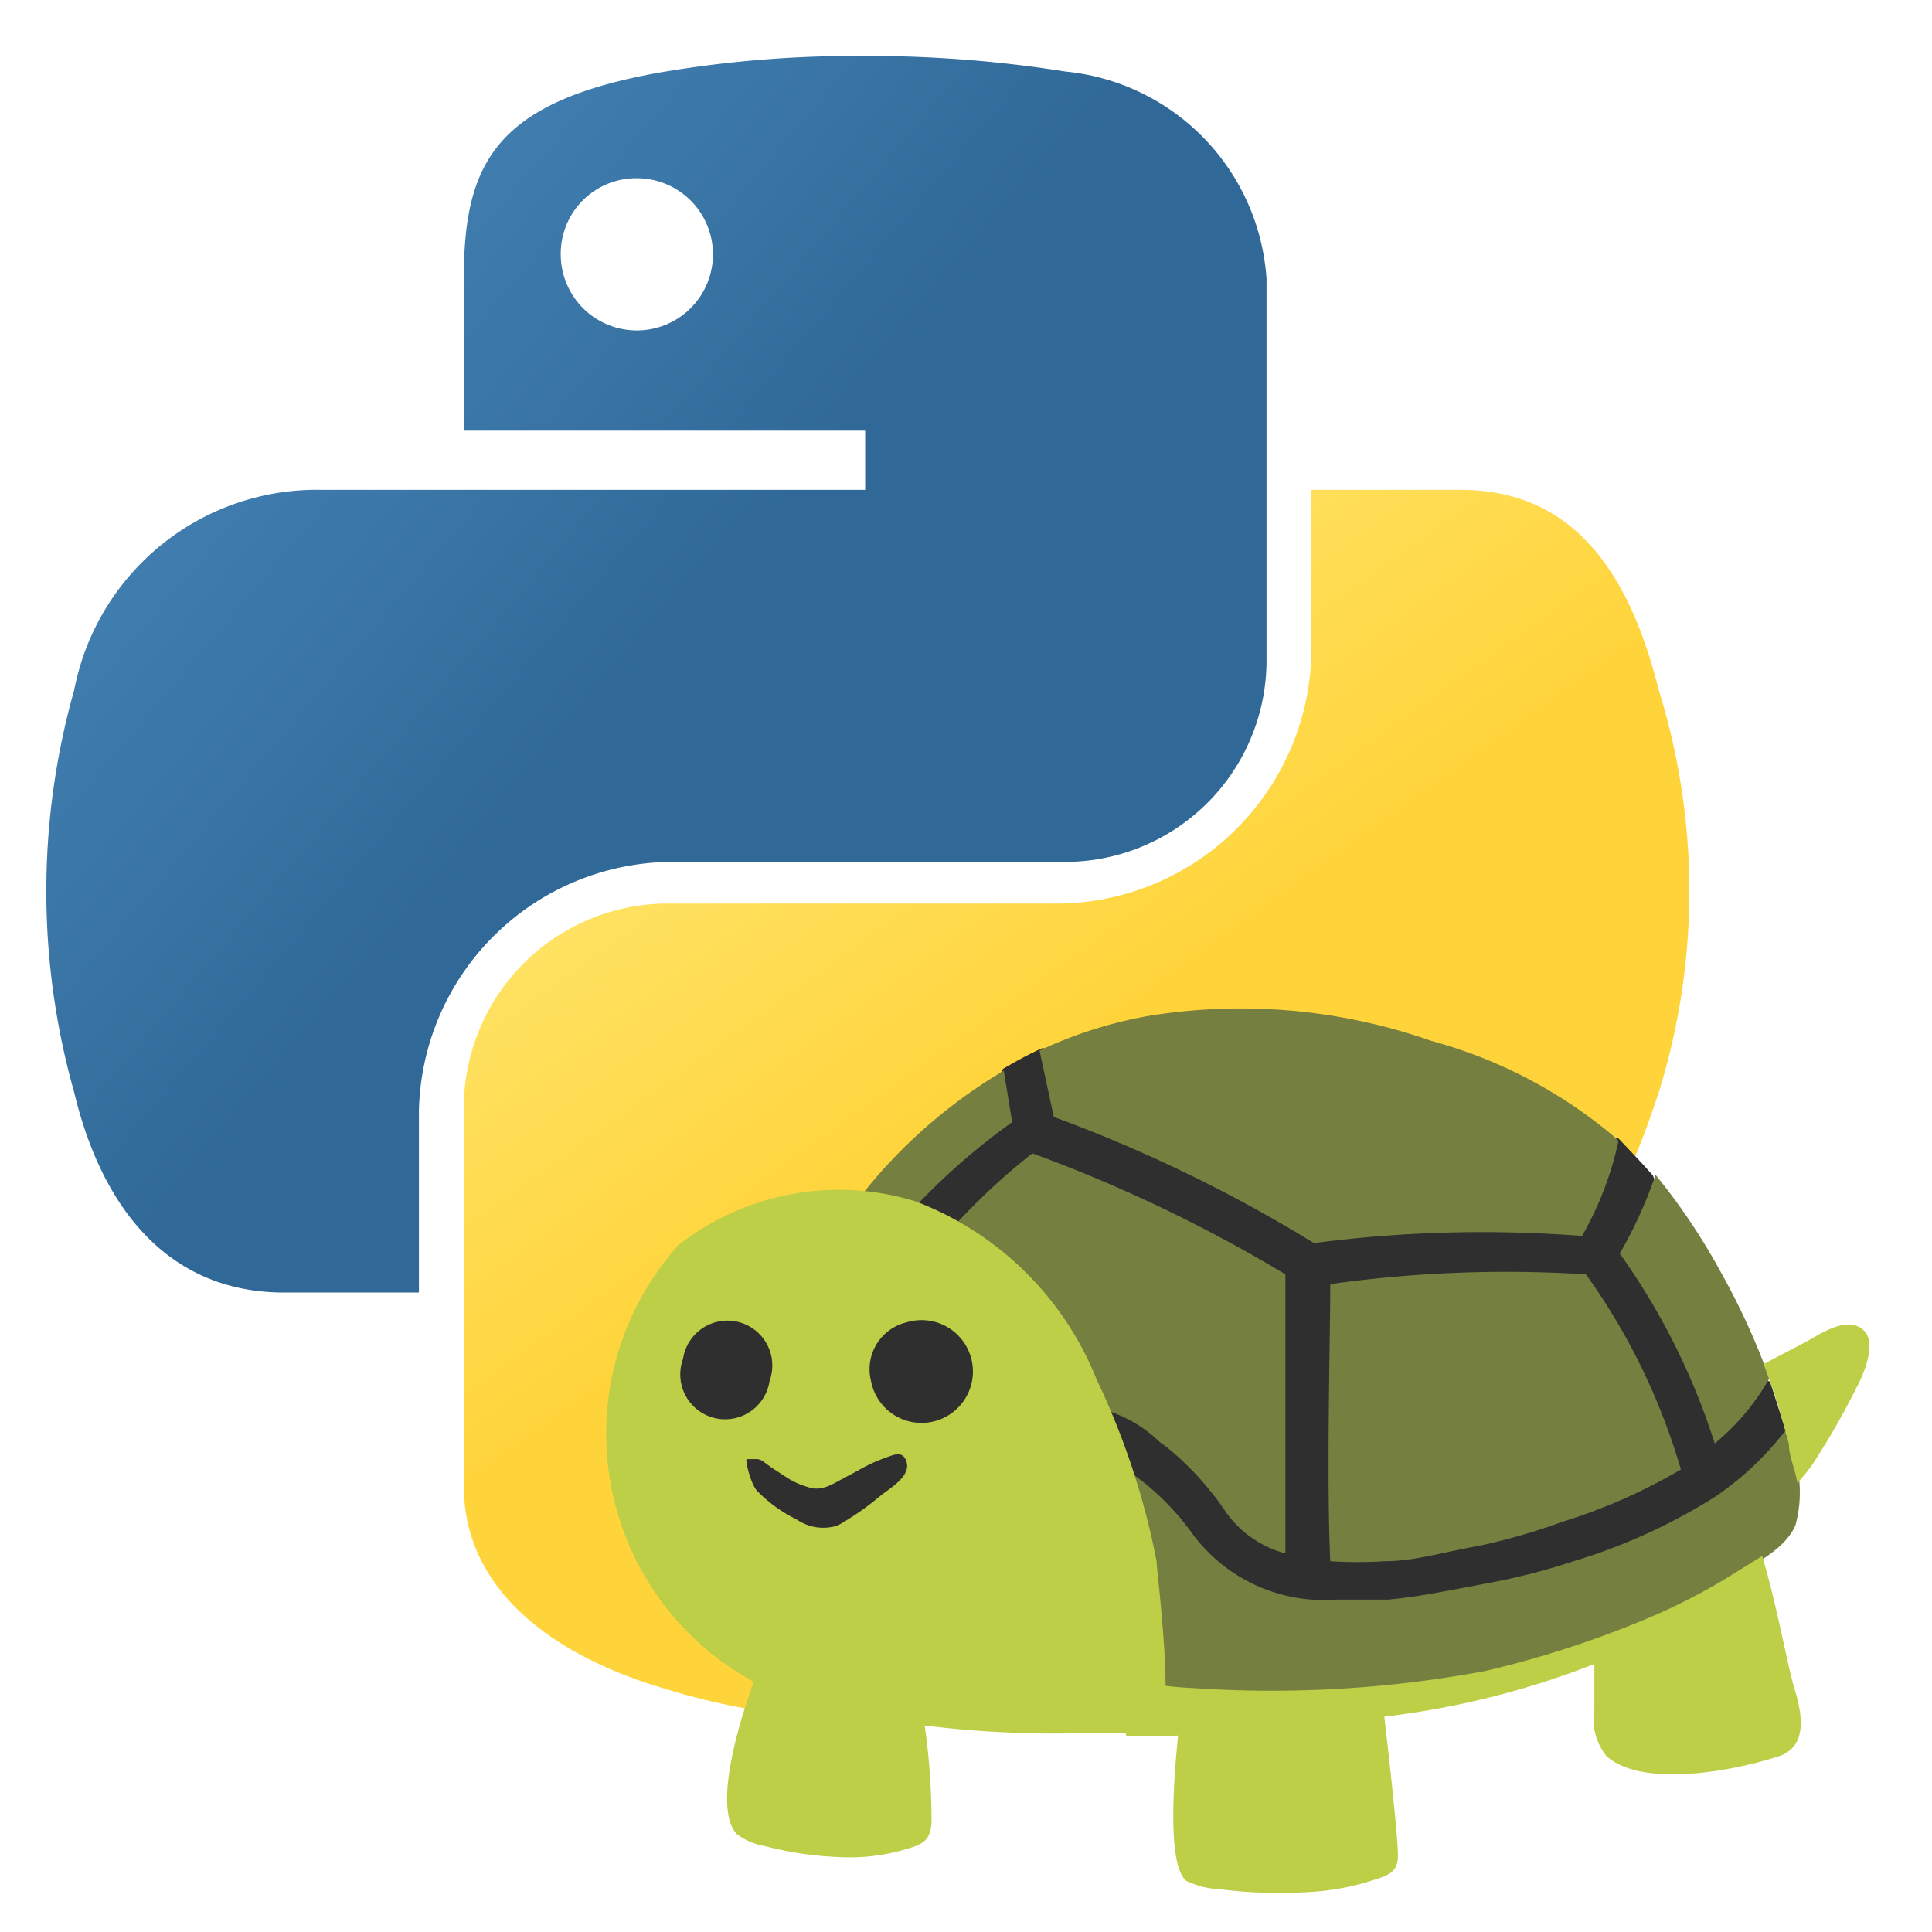 <svg id="Fixing_sizes" data-name="Fixing sizes" xmlns="http://www.w3.org/2000/svg" xmlns:xlink="http://www.w3.org/1999/xlink" viewBox="0 0 29.7 29.7"><defs><style>.cls-1{fill:url(#linear-gradient);}.cls-2{fill:url(#linear-gradient-2);}.cls-3{fill:#2f2f2f;}.cls-4{fill:#757f3f;}.cls-5{fill:#bdcf46;}</style><linearGradient id="linear-gradient" x1="1028.6" y1="2565.25" x2="1053.34" y2="2543.96" gradientTransform="matrix(0.56, 0, 0, -0.57, -578.48, 1458.67)" gradientUnits="userSpaceOnUse"><stop offset="0" stop-color="#5a9fd4"/><stop offset="1" stop-color="#306998"/></linearGradient><linearGradient id="linear-gradient-2" x1="1062.76" y1="2531.03" x2="1053.83" y2="2543.66" gradientTransform="matrix(0.56, 0, 0, -0.57, -578.48, 1458.67)" gradientUnits="userSpaceOnUse"><stop offset="0" stop-color="#ffd43b"/><stop offset="1" stop-color="#ffe873"/></linearGradient></defs><title>_02_languages logos [Recovered]</title><g id="g2303"><path id="path1948" class="cls-1" d="M13.17.86a17.77,17.77,0,0,0-3,.25C7.6,1.56,7.13,2.52,7.13,4.29V6.62H13.3v.91H4.94a3.8,3.8,0,0,0-3.8,3.08,11.37,11.37,0,0,0,0,6.18c.43,1.8,1.46,3.08,3.23,3.08H6.44V17.07a3.91,3.91,0,0,1,3.84-3.82h6.1a3.1,3.1,0,0,0,3.09-3.12V4.29a3.43,3.43,0,0,0-3.09-3.19A19.41,19.41,0,0,0,13.17.86ZM9.77,2.74A1.17,1.17,0,1,1,8.62,3.91,1.16,1.16,0,0,1,9.77,2.74Z"/><path id="path1950" class="cls-2" d="M20.16,7.53V10a3.93,3.93,0,0,1-3.83,3.89H10.22A3.14,3.14,0,0,0,7.13,17v5.84c0,1.66,1.46,2.64,3.09,3.12a10.41,10.41,0,0,0,6.17,0c1.56-.45,3.09-1.35,3.09-3.12V20.56H13.3v-.69h9.15c1.77,0,2.44-1.23,3.05-3.08a10.4,10.4,0,0,0,0-6.18c-.44-1.76-1.28-3.08-3.05-3.08ZM16.67,22.2a1.17,1.17,0,1,1-1.15,1.16A1.16,1.16,0,0,1,16.67,22.2Z"/></g><path class="cls-3" d="M15.42,16.43s.39-.23.61-.32l3.38,1.24,5.47.15s.41.43.53.57l1,2.85.8.32s.18.55.24.76l-.17,1.31-7.93,2L13,23.72l0-3.91,1.95-2.54Z"/><path class="cls-4" d="M20.45,19.74c0,.77-.06,3,0,4.26a6.63,6.63,0,0,0,.84,0c.41,0,.84-.12,1.25-.2l.26-.05A9.41,9.41,0,0,0,24,23.4a8.67,8.67,0,0,0,1.84-.81,9.9,9.9,0,0,0-1.46-3A19.5,19.5,0,0,0,20.45,19.74Z"/><path class="cls-4" d="M24.9,19.27a10.49,10.49,0,0,1,1.46,2.92,3.57,3.57,0,0,0,.84-1,10.79,10.79,0,0,0-.75-1.64,9.66,9.66,0,0,0-1-1.49A6.84,6.84,0,0,1,24.9,19.27Z"/><path class="cls-4" d="M16.2,17.17a22.46,22.46,0,0,1,4,1.94A19.8,19.8,0,0,1,24.32,19a5.08,5.08,0,0,0,.56-1.46l-.07-.07A7.34,7.34,0,0,0,22,16a8.84,8.84,0,0,0-4.36-.38,6.67,6.67,0,0,0-1.66.53Z"/><path class="cls-4" d="M27.44,22a4.68,4.68,0,0,1-1.06,1l0,0a8.84,8.84,0,0,1-2.19,1,9.87,9.87,0,0,1-1.28.33l-.26.05c-.43.08-.87.17-1.31.21-.26,0-.53,0-.8,0a2.51,2.51,0,0,1-2.2-1,4,4,0,0,0-.78-.82l-.12-.09a1.87,1.87,0,0,0-.68-.41l0-.65a2.06,2.06,0,0,1,1.07.55l.11.08a4.59,4.59,0,0,1,.91,1,1.63,1.63,0,0,0,.91.63c0-1.37,0-3.65,0-4.29a22.66,22.66,0,0,0-3.89-1.86A10,10,0,0,0,14.53,19a.32.32,0,0,1-.23.1.32.32,0,0,1-.23-.09.32.32,0,0,1,0-.46,10.18,10.18,0,0,1,1.49-1.3l-.13-.79a7.91,7.91,0,0,0-2.81,2.83,4,4,0,0,0-.25,3.8,3.63,3.63,0,0,0,1,1.36,8.6,8.6,0,0,0,1.13.56,9.73,9.73,0,0,0,1,.43c.32.09.64.2,1,.27s.66.1,1,.16a5.31,5.31,0,0,0,.87.11,17.92,17.92,0,0,0,4.48-.26,15.49,15.49,0,0,0,2.62-.86,8.88,8.88,0,0,0,1.23-.65c.32-.2.74-.4.9-.76a1.91,1.91,0,0,0-.07-1.22Z"/><path class="cls-5" d="M13.88,25.64a1.87,1.87,0,0,0-.65-.16,3.83,3.83,0,0,0-1.17-.09c-.33.06-.36.14-.47.45-.17.48-.65,1.9-.27,2.35a1,1,0,0,0,.44.19,5.35,5.35,0,0,0,1.19.17,3,3,0,0,0,1-.13c.24-.07.35-.13.37-.4a10.39,10.39,0,0,0-.14-1.72C14.15,25.92,14.06,25.74,13.88,25.64Z"/><path class="cls-5" d="M27.09,23.92l-.42.26a9.22,9.22,0,0,1-1.23.65,15.49,15.49,0,0,1-2.62.86,17.92,17.92,0,0,1-4.48.26,5.27,5.27,0,0,1-.87-.11l-.24,0,.08.84a6.49,6.49,0,0,0,.8,0c-.1,1-.13,2,.12,2.23a1.22,1.22,0,0,0,.5.13,7.26,7.26,0,0,0,1.31.05,3.91,3.91,0,0,0,1.08-.19c.26-.08.37-.14.37-.38s-.11-1.29-.21-2.13a13.06,13.06,0,0,0,3.23-.81c0,.34,0,.63,0,.69a.9.9,0,0,0,.19.73c.57.5,2,.21,2.64,0,.49-.16.34-.73.24-1.06S27.31,24.65,27.09,23.92Z"/><path class="cls-5" d="M28.65,20.45c-.26-.24-.68.07-.91.19l-.63.33a10,10,0,0,1,.39,1.23c0,.19.1.39.13.6l0,0a3.41,3.41,0,0,0,.22-.27,11.39,11.39,0,0,0,.69-1.2C28.66,21.11,28.85,20.64,28.65,20.45Z"/><path class="cls-5" d="M17.29,26.64h-.52A16.45,16.45,0,0,1,13,26.33a4.34,4.34,0,0,1-2.57-7.19,4,4,0,0,1,3.65-.67,4.86,4.86,0,0,1,2.78,2.74A11.62,11.62,0,0,1,17.78,24c0,.16.31,2.52,0,2.57Z"/><path class="cls-3" d="M13.93,20.33a.79.79,0,1,1-.54.9A.74.74,0,0,1,13.93,20.33Z"/><path class="cls-3" d="M10.5,20.89a.69.69,0,1,1,1.33.34.69.69,0,1,1-1.33-.34Z"/><path class="cls-3" d="M12.94,22.74c-.17.09-.32.19-.52.12a1.2,1.2,0,0,1-.33-.15l-.23-.15-.11-.08a.2.2,0,0,0-.11-.05s-.13,0-.16,0,.06.4.17.5a2.22,2.22,0,0,0,.6.43.72.72,0,0,0,.63.09,4.35,4.35,0,0,0,.66-.46c.14-.11.45-.29.4-.5s-.21-.12-.33-.08a2.58,2.58,0,0,0-.41.19Z"/></svg>